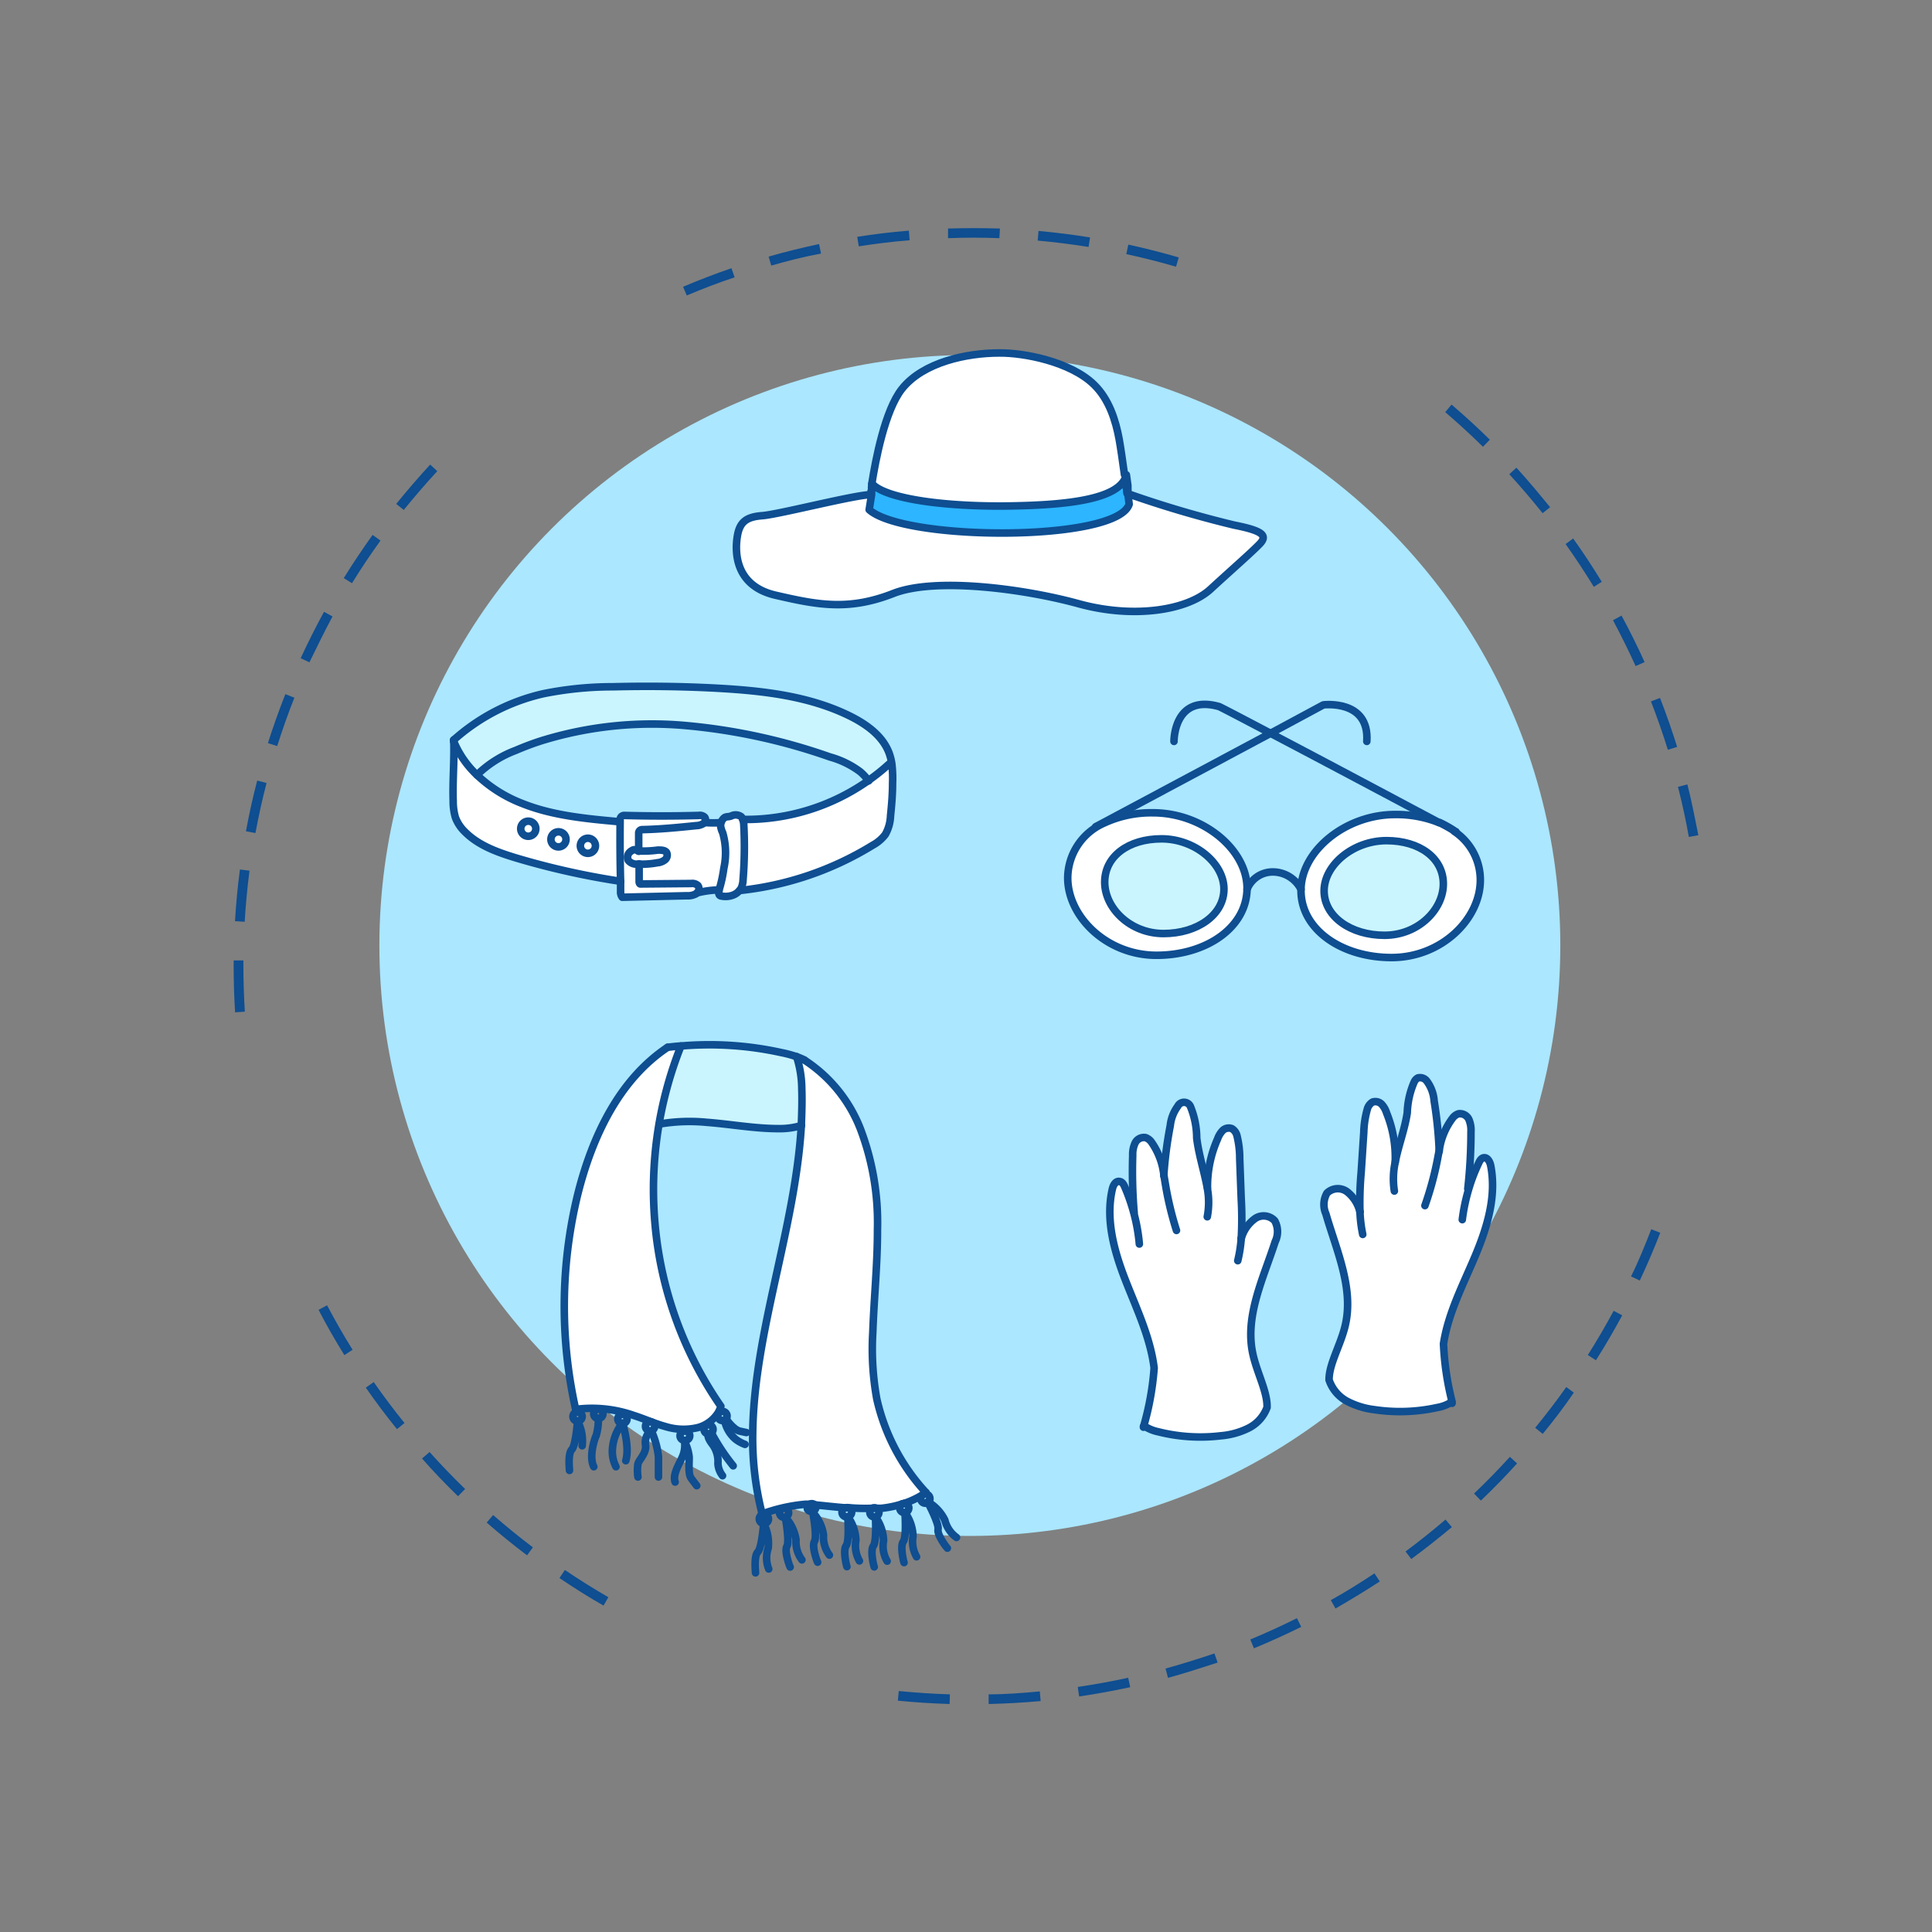 <svg id="Layer_1" data-name="Layer 1" xmlns="http://www.w3.org/2000/svg" viewBox="0 0 256 256"><rect x="0" y="0" width="256" height="256" fill="#808080" stroke="none"/><defs><style>.cls-1{fill:#0e4e91;}.cls-2{fill:#abe7ff;}.cls-3{fill:#fff;}.cls-4{fill:#2db5ff;}.cls-5{fill:none;stroke:#0e4e91;stroke-linecap:round;stroke-linejoin:round;}.cls-6{fill:#caf5fe;}</style></defs><path class="cls-1" d="M131,225.79l0-1.28c2.26,0,4.54-.18,6.78-.39l.11,1.28C135.57,225.61,133.25,225.74,131,225.79Zm-5.17,0c-2.29-.07-4.6-.22-6.86-.44l.12-1.28c2.24.22,4.52.37,6.78.44Zm17.16-1-.18-1.26c2.23-.33,4.48-.74,6.68-1.22l.27,1.25C147.5,224.05,145.23,224.46,143,224.79Zm11.78-2.46-.33-1.24c2.17-.6,4.35-1.28,6.48-2l.42,1.21C159.16,221,157,221.72,154.74,222.33Zm11.39-3.91-.49-1.18c2.08-.86,4.15-1.81,6.18-2.82l.57,1.15C170.34,216.6,168.23,217.55,166.13,218.42Zm10.81-5.27-.63-1.12c2-1.11,3.9-2.3,5.78-3.55l.71,1.07C180.9,210.81,178.93,212,176.94,213.15Zm-97-.4c-2-1.14-3.94-2.37-5.84-3.65l.72-1.07c1.87,1.27,3.81,2.48,5.76,3.61ZM187,206.58l-.76-1c1.81-1.34,3.59-2.77,5.3-4.23l.84,1C190.67,203.77,188.86,205.22,187,206.58Zm-117.16-.49c-1.82-1.37-3.62-2.83-5.35-4.34l.85-1c1.7,1.48,3.47,2.92,5.27,4.28Zm126.37-7.26-.89-.93c1.63-1.55,3.23-3.19,4.75-4.86l.95.87C199.5,195.6,197.88,197.25,196.23,198.83Zm-135.52-.57c-1.63-1.59-3.24-3.25-4.77-5l1-.86c1.51,1.69,3.09,3.33,4.71,4.9ZM204.42,190l-1-.81c1.43-1.75,2.82-3.56,4.12-5.4l1,.74C207.28,186.39,205.87,188.23,204.42,190ZM52.6,189.37c-1.44-1.78-2.83-3.63-4.13-5.5l1.05-.74c1.29,1.85,2.66,3.68,4.08,5.43Zm158.87-9.13-1.08-.69c1.21-1.9,2.36-3.88,3.43-5.86l1.13.6C213.86,176.31,212.7,178.31,211.47,180.24Zm-165.84-.68c-1.2-1.94-2.36-3.95-3.42-6l1.13-.6c1.06,2,2.19,4,3.38,5.89Zm171.65-9.88-1.16-.55c1-2,1.86-4.14,2.68-6.25l1.19.47C219.17,165.48,218.25,167.61,217.28,169.68ZM31.15,134.14c-.12-2-.19-4.09-.19-6.13v-.75h1.29V128c0,2,.07,4,.19,6.05Zm1.27-12-1.28-.08c.13-2.28.35-4.59.65-6.85l1.27.16C32.77,117.65,32.55,119.92,32.42,122.18ZM223.78,110.9c-.4-2.23-.88-4.46-1.44-6.64l1.25-.32c.56,2.21,1,4.48,1.45,6.73Zm-189.93-.52-1.26-.23c.41-2.25.91-4.51,1.49-6.72l1.24.32C34.75,105.93,34.26,108.16,33.85,110.38ZM221,99.35c-.67-2.15-1.42-4.3-2.24-6.41l1.2-.46c.83,2.13,1.59,4.31,2.27,6.49ZM36.73,98.86l-1.23-.39c.69-2.18,1.47-4.36,2.31-6.49l1.2.47C38.17,94.55,37.41,96.71,36.73,98.86Zm180-10.6c-.93-2.05-1.95-4.1-3-6.08l1.13-.61c1.09,2,2.11,4.08,3.06,6.16ZM41,87.76l-1.16-.54c.95-2.07,2-4.14,3.09-6.15l1.13.61C43,83.67,42,85.71,41,87.76Zm170.19-10c-1.18-1.93-2.44-3.83-3.74-5.67l1-.74c1.33,1.86,2.6,3.79,3.79,5.74ZM46.64,77.28l-1.09-.68c1.2-1.94,2.49-3.86,3.82-5.72l1.05.75C49.09,73.46,47.82,75.36,46.64,77.28ZM204.4,68c-1.4-1.76-2.89-3.5-4.41-5.16l.94-.87c1.55,1.69,3,3.45,4.47,5.24ZM53.5,67.57l-1-.8C53.94,65,55.45,63.24,57,61.56l.94.87C56.41,64.09,54.92,65.82,53.5,67.57Zm143-8.37c-1.6-1.58-3.29-3.12-5-4.59l.84-1c1.74,1.49,3.45,3.06,5.07,4.65ZM91,39.15,90.51,38c2.1-.89,4.25-1.72,6.41-2.46l.42,1.21C95.21,37.45,93.08,38.27,91,39.15Zm64.83-3.81c-2.17-.63-4.38-1.19-6.59-1.67l.27-1.26c2.24.49,4.48,1.06,6.68,1.7Zm-53.64-.15L101.85,34c2.19-.63,4.44-1.18,6.68-1.66l.26,1.26C106.58,34,104.36,34.57,102.2,35.19Zm42.05-2.47c-2.23-.35-4.49-.64-6.74-.84l.11-1.28c2.28.21,4.58.5,6.83.86Zm-30.45-.08-.2-1.26c2.26-.36,4.56-.63,6.84-.82l.1,1.28C118.3,32,116,32.3,113.8,32.64Zm18.63-1.08c-2.26-.09-4.55-.09-6.8,0l0-1.28c2.28-.07,4.59-.07,6.88,0Z"/><circle class="cls-2" cx="128.51" cy="125.28" r="78.24"/><path class="cls-3" d="M163.54,69.63c3.62.72,4.51,1.36,3.38,2.49s-3.46,3.14-6.52,6S150.26,82,142.93,80s-19-3.53-24.54-1.37c-6,2.34-10.07,1.53-15.62.24s-5.39-5.95-5.07-7.81,1.12-2.57,3.3-2.73,12.32-2.75,14.37-2.78h0v0l-.32,2c4.67,4.18,32.83,4.29,34.45-.73l-.17-1.37A143.65,143.65,0,0,0,163.54,69.63Z"/><path class="cls-4" d="M149.34,65.43l.17,1.37c-1.62,5-29.78,4.91-34.45.73l.32-2v0h0c0-.05,0-.11,0-.2v-.08a1.25,1.25,0,0,1,0-.19c0-.14,0-.3,0-.48s0-.29.06-.44,0,0,0-.05c1.89,2.06,10,3.08,18.1,2.92,7.2-.14,14.57-.8,15.34-4.12.07.51.14,1,.2,1.42a2.61,2.61,0,0,0,0,.31s0,.06,0,.09,0,.26,0,.38,0,.22,0,.32h0Z"/><path class="cls-3" d="M148.29,58.23c.17.92.46,2.92.7,4.67-.77,3.32-8.14,4-15.34,4.12-8.08.16-16.21-.86-18.1-2.92.44-3,1.69-9.73,4-12.58,2.82-3.54,8.61-4.71,12.88-4.75,3.22,0,9.42,1.13,12.56,4.19C146.94,52.89,147.83,55.7,148.29,58.23Z"/><path class="cls-5" d="M149.23,64.63a2.61,2.61,0,0,1,0-.31"/><path class="cls-5" d="M149.29,65.1c0-.12,0-.25,0-.38"/><path class="cls-5" d="M115.37,65.55h0c-2.05,0-12.2,2.62-14.37,2.78s-3,.89-3.3,2.73-.48,6.53,5.07,7.81,9.66,2.1,15.62-.24c5.52-2.16,17.22-.64,24.54,1.37s14.41.88,17.47-1.93,5.39-4.83,6.52-6,.24-1.77-3.38-2.49a143.65,143.65,0,0,1-14.2-4.2"/><path class="cls-5" d="M115.4,65.34c0,.09,0,.15,0,.2"/><path class="cls-5" d="M115.43,65.07a1.25,1.25,0,0,0,0,.19"/><path class="cls-5" d="M115.54,64.15c0,.15,0,.31-.06.44"/><path class="cls-5" d="M149,62.9c-.24-1.75-.53-3.75-.7-4.67-.46-2.53-1.35-5.34-3.34-7.27-3.14-3.06-9.34-4.23-12.56-4.19-4.27,0-10.06,1.21-12.88,4.75-2.27,2.85-3.52,9.53-4,12.58"/><path class="cls-5" d="M115.55,64.1s0,0,0,.05l-.06.44c0,.18,0,.34,0,.48a1.25,1.25,0,0,0,0,.19v.08c0,.08,0,.15,0,.2h0v0l-.32,2c4.67,4.18,32.83,4.29,34.45-.73l-.17-1.37h0c0-.1,0-.21,0-.32s0-.25,0-.38,0-.06,0-.09a2.61,2.61,0,0,1,0-.31c-.06-.43-.13-.91-.2-1.42-.77,3.32-8.14,4-15.34,4.12C125.57,67.18,117.44,66.16,115.55,64.1Z"/><path class="cls-6" d="M153.91,111.15c4.4,0,8.27,3.23,8.27,6.66s-3.56,5.89-8,5.89-7.8-3.38-7.8-6.81S149.53,111.15,153.91,111.15Z"/><path class="cls-6" d="M191.2,117.12c0,3.43-3.41,6.81-7.8,6.81s-8-2.48-8-5.89,3.87-6.65,8.27-6.65S191.2,113.71,191.2,117.12Z"/><path class="cls-3" d="M152.77,107.7c6.63,0,12.47,4.87,12.47,10v.12c-.09,5.1-5.41,8.76-12,8.76s-11.76-5.1-11.76-10.27a8,8,0,0,1,4.81-7.27A14.84,14.84,0,0,1,152.77,107.7Zm-6.34,9.19c0,3.43,3.41,6.81,7.8,6.81s8-2.48,8-5.89-3.87-6.66-8.27-6.66S146.43,113.48,146.43,116.89Z"/><path class="cls-3" d="M183.4,123.93c4.39,0,7.8-3.38,7.8-6.81s-3.1-5.73-7.48-5.73-8.27,3.22-8.27,6.65S179,123.93,183.4,123.93Zm-11-6.09c.08-5.1,5.89-9.91,12.47-9.91a15.16,15.16,0,0,1,5.81,1.07.14.14,0,0,0,.09,0c.83.44,1.44.78,1.8,1l.13.08a7.74,7.74,0,0,1,3.45,6.46c0,5.16-5.14,10.26-11.76,10.26s-12-3.72-12-8.88Z"/><path class="cls-5" d="M146.3,109.06a14.84,14.84,0,0,1,6.47-1.36c6.63,0,12.47,4.87,12.47,10v.12c-.09,5.1-5.41,8.76-12,8.76s-11.76-5.1-11.76-10.27A8,8,0,0,1,146.3,109.06Z"/><path class="cls-5" d="M192.56,110a11.13,11.13,0,0,0-1.8-1"/><path class="cls-5" d="M190.67,109a15.16,15.16,0,0,0-5.81-1.07c-6.58,0-12.39,4.81-12.47,9.91V118c0,5.16,5.38,8.88,12,8.88s11.76-5.1,11.76-10.26a7.74,7.74,0,0,0-3.45-6.46"/><path class="cls-5" d="M153.91,111.15c4.4,0,8.27,3.23,8.27,6.66s-3.56,5.89-8,5.89-7.8-3.38-7.8-6.81S149.53,111.15,153.91,111.15Z"/><path class="cls-5" d="M183.72,111.39c-4.4,0-8.27,3.22-8.27,6.65s3.56,5.89,8,5.89,7.8-3.38,7.8-6.81S188.1,111.39,183.72,111.39Z"/><path class="cls-5" d="M165.24,117.84a3.66,3.66,0,0,1,3.46-2.3,4.2,4.2,0,0,1,3.69,2.3"/><path class="cls-5" d="M145.18,109.54l1.08-.57,22.09-11.8,7-3.77s6.13-.78,5.76,4.84"/><path class="cls-5" d="M155.56,98.24s-.06-6.33,6-4.61c1.12.55,3.64,1.88,6.8,3.54,7.22,3.79,17.75,9.39,22.32,11.83a.14.14,0,0,0,.09,0c.83.44,1.44.78,1.8,1l.13.08.22.12"/><path class="cls-3" d="M164.47,164.11a4.84,4.84,0,0,1,1.71-2.55,2,2,0,0,1,2.73.2,3,3,0,0,1,.06,2.76c-1.55,4.82-4,9.73-3,14.7.53,2.62,2,5.19,1.92,7.28a5,5,0,0,1-2.49,2.75,10.13,10.13,0,0,1-3.64,1,22.87,22.87,0,0,1-8.28-.53,5.28,5.28,0,0,1-1.86-.77l-.06,0a37.52,37.52,0,0,0,1.37-7.66c-.51-4.08-2.34-7.86-3.83-11.7s-2.63-8-1.71-12c.11-.51.45-1.14,1-1,.33.06.51.4.64.7a25.13,25.13,0,0,1,1.21,3.48l.08,0a65.58,65.58,0,0,1-.19-7.55,3.58,3.58,0,0,1,.32-1.65,1.3,1.3,0,0,1,1.39-.71,1.65,1.65,0,0,1,.77.59,9.31,9.31,0,0,1,1.65,4.39,53.74,53.74,0,0,1,.86-6.59,5.22,5.22,0,0,1,1-2.56.92.92,0,0,1,1.7.13,11,11,0,0,1,.8,4.1c.27,2.22,1,4.42,1.4,6.62a15.53,15.53,0,0,1,1.33-6.49,3.16,3.16,0,0,1,.68-1.13,1.16,1.16,0,0,1,1.22-.25,1.51,1.51,0,0,1,.69,1,12.39,12.39,0,0,1,.35,3c.07,1.78.13,3.57.2,5.35A45.45,45.45,0,0,1,164.47,164.11Z"/><path class="cls-5" d="M151.51,189.11c0-.06,0-.12.05-.19a37.52,37.52,0,0,0,1.37-7.66c-.51-4.08-2.34-7.86-3.83-11.7s-2.63-8-1.71-12c.11-.51.45-1.14,1-1,.33.06.51.4.64.7a25.13,25.13,0,0,1,1.21,3.48,23.81,23.81,0,0,1,.73,4.1"/><path class="cls-5" d="M150.28,160.65a65.58,65.58,0,0,1-.19-7.55,3.58,3.58,0,0,1,.32-1.65,1.3,1.3,0,0,1,1.39-.71,1.65,1.65,0,0,1,.77.59,9.31,9.31,0,0,1,1.65,4.39c.08.45.15.91.23,1.37a43.69,43.69,0,0,0,1.44,5.95"/><path class="cls-5" d="M154.21,155.79s0,0,0-.07a53.74,53.74,0,0,1,.86-6.59,5.22,5.22,0,0,1,1-2.56.92.92,0,0,1,1.7.13,11,11,0,0,1,.8,4.1c.27,2.22,1,4.42,1.4,6.62a10.17,10.17,0,0,1,0,3.81"/><path class="cls-5" d="M164.47,164.11a18.17,18.17,0,0,1-.46,2.94"/><path class="cls-5" d="M160,157.42a15.53,15.53,0,0,1,1.33-6.49,3.16,3.16,0,0,1,.68-1.13,1.16,1.16,0,0,1,1.22-.25,1.51,1.51,0,0,1,.69,1,12.39,12.39,0,0,1,.35,3c.07,1.78.13,3.57.2,5.35a45.45,45.45,0,0,1,0,5.22"/><path class="cls-5" d="M164.47,164.11h0a4.84,4.84,0,0,1,1.71-2.55,2,2,0,0,1,2.73.2,3,3,0,0,1,.06,2.76c-1.55,4.82-4,9.73-3,14.7.53,2.62,2,5.19,1.92,7.28a5,5,0,0,1-2.49,2.75,10.13,10.13,0,0,1-3.64,1,22.87,22.87,0,0,1-8.28-.53,5.28,5.28,0,0,1-1.86-.77l-.06,0"/><path class="cls-3" d="M180.2,160.56a4.86,4.86,0,0,0-1.63-2.6,2.06,2.06,0,0,0-2.74.12,3.06,3.06,0,0,0-.14,2.76c1.41,4.87,3.72,9.85,2.56,14.78-.61,2.61-2.17,5.13-2.14,7.22a5,5,0,0,0,2.4,2.83,10.53,10.53,0,0,0,3.61,1.11,22.94,22.94,0,0,0,8.3-.28,5.16,5.16,0,0,0,1.88-.71l.06,0a38,38,0,0,1-1.14-7.69c.63-4.07,2.58-7.79,4.18-11.59s2.87-7.94,2.08-12c-.1-.51-.42-1.15-.94-1.06-.32.06-.52.39-.65.69a22.92,22.92,0,0,0-1.32,3.43l-.08,0a67.78,67.78,0,0,0,.42-7.54,3.68,3.68,0,0,0-.27-1.65,1.31,1.31,0,0,0-1.37-.76,1.6,1.6,0,0,0-.79.57,9.21,9.21,0,0,0-1.78,4.33,54.22,54.22,0,0,0-.67-6.61,5,5,0,0,0-.94-2.58,1.12,1.12,0,0,0-1.21-.46,1.14,1.14,0,0,0-.49.53,11,11,0,0,0-.92,4.08c-.33,2.21-1.18,4.39-1.6,6.57a15.65,15.65,0,0,0-1.14-6.53,3.06,3.06,0,0,0-.64-1.14,1.17,1.17,0,0,0-1.22-.3,1.58,1.58,0,0,0-.71,1,12.33,12.33,0,0,0-.45,3c-.12,1.78-.23,3.56-.35,5.34A45.34,45.34,0,0,0,180.2,160.56Z"/><path class="cls-5" d="M192.41,185.94a1.05,1.05,0,0,1,0-.19,38,38,0,0,1-1.14-7.69c.63-4.07,2.58-7.79,4.18-11.59s2.87-7.94,2.08-12c-.1-.51-.42-1.15-.94-1.06-.32.06-.52.39-.65.69a22.92,22.92,0,0,0-1.32,3.43,24.88,24.88,0,0,0-.86,4.08"/><path class="cls-5" d="M194.49,157.53a67.78,67.78,0,0,0,.42-7.54,3.68,3.68,0,0,0-.27-1.65,1.31,1.31,0,0,0-1.37-.76,1.6,1.6,0,0,0-.79.57,9.21,9.21,0,0,0-1.78,4.33c-.1.46-.18.91-.27,1.37a42.91,42.91,0,0,1-1.62,5.9"/><path class="cls-5" d="M190.7,152.55s0,0,0-.07a54.22,54.22,0,0,0-.67-6.61,5,5,0,0,0-.94-2.58,1.12,1.12,0,0,0-1.21-.46,1.14,1.14,0,0,0-.49.53,11,11,0,0,0-.92,4.08c-.33,2.21-1.18,4.39-1.6,6.57a10.38,10.38,0,0,0-.11,3.81"/><path class="cls-5" d="M180.2,160.57a18.3,18.3,0,0,0,.37,3"/><path class="cls-5" d="M184.87,154a15.65,15.65,0,0,0-1.14-6.53,3.06,3.06,0,0,0-.64-1.14,1.17,1.17,0,0,0-1.22-.3,1.58,1.58,0,0,0-.71,1,12.33,12.33,0,0,0-.45,3c-.12,1.78-.23,3.56-.35,5.34a45.34,45.34,0,0,0-.16,5.21"/><path class="cls-5" d="M180.2,160.57h0a4.86,4.86,0,0,0-1.63-2.6,2.06,2.06,0,0,0-2.74.12,3.06,3.06,0,0,0-.14,2.76c1.41,4.87,3.72,9.85,2.56,14.78-.61,2.61-2.17,5.13-2.14,7.22a5,5,0,0,0,2.4,2.83,10.53,10.53,0,0,0,3.61,1.11,22.94,22.94,0,0,0,8.3-.28,5.16,5.16,0,0,0,1.88-.71l.06,0"/><path class="cls-3" d="M71,109.81a1,1,0,1,1-1-1A1,1,0,0,1,71,109.81Z"/><path class="cls-3" d="M74,110.23a1,1,0,1,1-1,1A1,1,0,0,1,74,110.23Z"/><path class="cls-3" d="M77.9,111.08a1,1,0,1,1-1,1A1,1,0,0,1,77.9,111.08Z"/><path class="cls-3" d="M70,110.8a1,1,0,1,0-1-1A1,1,0,0,0,70,110.8Zm4,1.41a1,1,0,1,0-1-1A1,1,0,0,0,74,112.21Zm3-.14a1,1,0,1,0,1-1A1,1,0,0,0,76.9,112.07Zm5.28-3.19q0,4,.06,7.9a101.84,101.84,0,0,1-13.9-3.11c-2.43-.74-4.91-1.63-6.71-3.42a5.2,5.2,0,0,1-1.29-1.94,7.57,7.57,0,0,1-.29-2.17c-.09-2.59.16-5.29.08-7.87a13,13,0,0,0,3.07,4.42,18.25,18.25,0,0,0,6.06,3.8c4,1.59,8.46,2,12.79,2.39Z"/><path class="cls-3" d="M84.69,114.47a.81.81,0,0,1-.22,0,1.42,1.42,0,0,1-1.21-.48.93.93,0,0,1,.23-1.14,1.76,1.76,0,0,1,.38-.25c.33-.1.51.13.79.16a14.12,14.12,0,0,0,2.51-.12c.42,0,.93,0,1.15.31a.8.8,0,0,1-.23,1,1.91,1.91,0,0,1-1,.37A10.79,10.79,0,0,1,84.69,114.47Z"/><path class="cls-3" d="M82.24,116.78q-.1-3.94-.06-7.9v-.35a.54.54,0,0,1,.55-.52c3.35.09,6.61.09,9.86,0a.93.93,0,0,1,.8.24.54.54,0,0,1,0,.63.64.64,0,0,1-.19.21,1.84,1.84,0,0,1-.93.27c-2.36.24-4.73.48-7.19.53a.45.45,0,0,0-.44.45c0,.81,0,1.62,0,2.42-.28,0-.46-.26-.79-.16a1.76,1.76,0,0,0-.38.25.93.93,0,0,0-.23,1.14,1.42,1.42,0,0,0,1.21.48.81.81,0,0,0,.22,0c0,.79,0,1.58,0,2.37,0,.13.07.29.16.29l6.73-.06a1.1,1.1,0,0,1,.9.27.72.72,0,0,1-.16,1,.26.26,0,0,1-.11.1,2.19,2.19,0,0,1-1.19.25l-8.57.2a1.12,1.12,0,0,1-.22-.72Z"/><path class="cls-3" d="M87.17,112.64a14.12,14.12,0,0,1-2.51.12c0-.8,0-1.61,0-2.42a.45.45,0,0,1,.44-.45c2.46,0,4.83-.29,7.19-.53a1.84,1.84,0,0,0,.93-.27.64.64,0,0,0,.19-.21l.09.07a13.76,13.76,0,0,0,2,0l.06,0a1.11,1.11,0,0,0-.06.57,3.05,3.05,0,0,0,.26.79,9.52,9.52,0,0,1,.15,4.72,17.8,17.8,0,0,1-.61,2.81.79.79,0,0,1,0,.09l-.13,0a13.6,13.6,0,0,0-2.76.39h0a.72.72,0,0,0,.16-1,1.1,1.1,0,0,0-.9-.27l-6.73.06c-.09,0-.14-.16-.16-.29,0-.79,0-1.58,0-2.37a10.79,10.79,0,0,0,2.4-.18,1.91,1.91,0,0,0,1-.37.8.8,0,0,0,.23-1C88.1,112.6,87.59,112.59,87.17,112.64Z"/><path class="cls-3" d="M95.26,118a.79.79,0,0,0,0-.09,17.8,17.8,0,0,0,.61-2.81,9.52,9.52,0,0,0-.15-4.72,3.05,3.05,0,0,1-.26-.79,1.11,1.11,0,0,1,.06-.57,1.28,1.28,0,0,1,.44-.64c.27-.17.52-.07.92-.23a1.26,1.26,0,0,1,1.3.11.86.86,0,0,1,.2.36,2.49,2.49,0,0,1,.09.6,55.09,55.09,0,0,1-.09,7.38,2.92,2.92,0,0,1-.16.89,1.45,1.45,0,0,1-.32.55,2.06,2.06,0,0,1-.76.57,2.74,2.74,0,0,1-1.57.17.51.51,0,0,1-.27-.09C95.15,118.5,95.19,118.21,95.26,118Z"/><path class="cls-3" d="M118.17,101.17a16.11,16.11,0,0,1,.1,2.6c0,1.44-.12,2.87-.27,4.31a5.42,5.42,0,0,1-.69,2.47,5.17,5.17,0,0,1-1.68,1.43A42,42,0,0,1,98,118h0a1.45,1.45,0,0,0,.32-.55,2.92,2.92,0,0,0,.16-.89,55.09,55.09,0,0,0,.09-7.38,2.49,2.49,0,0,0-.09-.6,28.16,28.16,0,0,0,16.64-5.15,27.32,27.32,0,0,0,2.75-2.2Z"/><path class="cls-6" d="M117.85,99.87a7.48,7.48,0,0,1,.32,1.3l-.36.06a27.32,27.32,0,0,1-2.75,2.2,6.88,6.88,0,0,0-1.13-1.22,12,12,0,0,0-4-1.95,78.6,78.6,0,0,0-19-4.15,49.57,49.57,0,0,0-19.22,2c-1.16.37-2.3.8-3.41,1.28a14.68,14.68,0,0,0-5.14,3.26,13,13,0,0,1-3.07-4.42,1,1,0,0,1,0-.24A26.69,26.69,0,0,1,72,91.92,46.35,46.35,0,0,1,81.25,91c4.52-.11,9-.06,13.57.18,6.1.33,12.34,1,17.82,3.71C114.85,96,117,97.54,117.85,99.87Z"/><path class="cls-5" d="M84.69,114.47c0,.79,0,1.58,0,2.37,0,.13.07.29.16.29l6.73-.06a1.1,1.1,0,0,1,.9.27.72.72,0,0,1-.16,1,.26.26,0,0,1-.11.1,2.19,2.19,0,0,1-1.19.25l-8.57.2a1.12,1.12,0,0,1-.22-.72l0-1.35q-.1-3.94-.06-7.9v-.35a.54.54,0,0,1,.55-.52c3.35.09,6.61.09,9.86,0a.93.93,0,0,1,.8.24.54.54,0,0,1,0,.63.64.64,0,0,1-.19.21,1.84,1.84,0,0,1-.93.27c-2.36.24-4.73.48-7.19.53a.45.45,0,0,0-.44.45c0,.81,0,1.62,0,2.42"/><path class="cls-5" d="M98.42,108.58a.86.86,0,0,0-.2-.36,1.26,1.26,0,0,0-1.3-.11c-.4.16-.65.06-.92.23a1.28,1.28,0,0,0-.44.64,1.11,1.11,0,0,0-.06.57,3.05,3.05,0,0,0,.26.79,9.52,9.52,0,0,1,.15,4.72,17.8,17.8,0,0,1-.61,2.81.79.79,0,0,1,0,.09c-.07.25-.11.54.08.69a.51.51,0,0,0,.27.09,2.74,2.74,0,0,0,1.57-.17,2.06,2.06,0,0,0,.76-.57,1.45,1.45,0,0,0,.32-.55,2.92,2.92,0,0,0,.16-.89,55.09,55.09,0,0,0,.09-7.38A2.49,2.49,0,0,0,98.42,108.58Z"/><path class="cls-5" d="M60.1,98.07l0,0A26.69,26.69,0,0,1,72,91.92,46.35,46.35,0,0,1,81.25,91c4.52-.11,9-.06,13.57.18,6.1.33,12.34,1,17.82,3.71,2.21,1.1,4.39,2.67,5.21,5a7.48,7.48,0,0,1,.32,1.3,16.11,16.11,0,0,1,.1,2.6c0,1.44-.12,2.87-.27,4.31a5.42,5.42,0,0,1-.69,2.47,5.17,5.17,0,0,1-1.68,1.43A42,42,0,0,1,98,118"/><path class="cls-5" d="M82.24,116.78a101.84,101.84,0,0,1-13.9-3.11c-2.43-.74-4.91-1.63-6.71-3.42a5.2,5.2,0,0,1-1.29-1.94,7.57,7.57,0,0,1-.29-2.17c-.09-2.59.16-5.29.08-7.87a1,1,0,0,1,0-.24"/><path class="cls-5" d="M98.42,108.58a28.16,28.16,0,0,0,16.64-5.15,27.32,27.32,0,0,0,2.75-2.2"/><path class="cls-5" d="M60.13,98.27a13,13,0,0,0,3.07,4.42,18.25,18.25,0,0,0,6.06,3.8c4,1.59,8.46,2,12.79,2.39"/><path class="cls-5" d="M63.2,102.69a14.68,14.68,0,0,1,5.14-3.26c1.11-.48,2.25-.91,3.41-1.28a49.57,49.57,0,0,1,19.22-2,78.6,78.6,0,0,1,19,4.15,12,12,0,0,1,4,1.95,6.88,6.88,0,0,1,1.13,1.22"/><path class="cls-5" d="M95.5,109a13.76,13.76,0,0,1-2,0"/><path class="cls-5" d="M95.13,117.92a13.6,13.6,0,0,0-2.76.39"/><path class="cls-5" d="M84.66,112.76a14.12,14.12,0,0,0,2.51-.12c.42,0,.93,0,1.15.31a.8.8,0,0,1-.23,1,1.91,1.91,0,0,1-1,.37,10.79,10.79,0,0,1-2.4.18.81.81,0,0,1-.22,0,1.42,1.42,0,0,1-1.21-.48.93.93,0,0,1,.23-1.14,1.76,1.76,0,0,1,.38-.25C84.2,112.5,84.38,112.73,84.66,112.76Z"/><path class="cls-5" d="M69,109.81a1,1,0,1,1,1,1A1,1,0,0,1,69,109.81Z"/><path class="cls-5" d="M73,111.22a1,1,0,1,1,1,1A1,1,0,0,1,73,111.22Z"/><path class="cls-5" d="M76.9,112.07a1,1,0,1,1,1,1A1,1,0,0,1,76.9,112.07Z"/><path class="cls-3" d="M122.7,197.77l-.3.2a.45.45,0,0,0-.12.06.13.13,0,0,0-.07.06,11.7,11.7,0,0,1-2.46,1.14h0a.66.66,0,0,0-.2.06h0a13.72,13.72,0,0,1-2.78.57l-.53,0a.62.62,0,0,0-.44-.11.57.57,0,0,0-.3.15,25.22,25.22,0,0,1-2.87-.07.62.62,0,0,0-.44-.1.6.6,0,0,0-.19.06c-1.24-.1-2.55-.25-4-.39a.58.58,0,0,0-.62-.2.55.55,0,0,0-.24.12l-.39,0a22.68,22.68,0,0,0-5.81,1.32,40.52,40.52,0,0,1-1.21-10.82c.17-13.36,5.63-27,6.44-40.68h0c.09-1.62.12-3.23.06-4.86a14.07,14.07,0,0,0-.69-4.26,7.29,7.29,0,0,1,1,.42l0,0a19.13,19.13,0,0,1,7.4,9.09,34.94,34.94,0,0,1,2.25,13.37c0,4.54-.46,9.09-.62,13.63a37.13,37.13,0,0,0,.53,8.81A27,27,0,0,0,122.7,197.77Z"/><path class="cls-6" d="M106.24,144.28c.06,1.63,0,3.24-.06,4.86h0a10,10,0,0,1-3,.41c-3.21,0-6.39-.6-9.58-.84a23.4,23.4,0,0,0-6.26.24,51.61,51.61,0,0,1,2.91-10.36,44.24,44.24,0,0,1,13.33.88,15,15,0,0,1,2,.54A14.07,14.07,0,0,1,106.24,144.28Z"/><path class="cls-3" d="M95.52,186.34a3.54,3.54,0,0,1-.39.89,4.57,4.57,0,0,1-2.68,1.94,8.14,8.14,0,0,1-4.32-.16c-1.39-.38-2.73-1-4.11-1.44a16.76,16.76,0,0,0-7.74-.82,62.62,62.62,0,0,1,.29-28.56c1.85-7.55,5.44-15.12,11.9-19.42.59-.07,1.17-.14,1.76-.17a51.41,51.41,0,0,0-3.44,23.56A50.14,50.14,0,0,0,95.52,186.34Z"/><path class="cls-5" d="M88.47,138.77c-6.46,4.3-10,11.87-11.9,19.42a62.62,62.62,0,0,0-.29,28.56,2.14,2.14,0,0,0,.06.27"/><path class="cls-5" d="M101,200.66l0,.05c0,.16.08.33.13.5"/><path class="cls-5" d="M106.18,149.15c-.81,13.68-6.27,27.32-6.44,40.68A40.52,40.52,0,0,0,101,200.65"/><path class="cls-5" d="M105.55,140a14.07,14.07,0,0,1,.69,4.26c.06,1.63,0,3.24-.06,4.86"/><path class="cls-5" d="M122.7,197.77a27,27,0,0,1-6.52-12.4,37.13,37.13,0,0,1-.53-8.81c.16-4.54.63-9.09.62-13.63A34.94,34.94,0,0,0,114,149.56a19.13,19.13,0,0,0-7.4-9.09"/><path class="cls-5" d="M88.47,138.77c.59-.07,1.17-.14,1.76-.17a44.24,44.24,0,0,1,13.33.88,15,15,0,0,1,2,.54,7.29,7.29,0,0,1,1,.42l0,0"/><path class="cls-5" d="M90.23,138.6a51.41,51.41,0,0,0-3.44,23.56,50.14,50.14,0,0,0,8.73,24.18,3.54,3.54,0,0,1-.39.89,4.57,4.57,0,0,1-2.68,1.94,8.14,8.14,0,0,1-4.32-.16c-1.39-.38-2.73-1-4.11-1.44a16.76,16.76,0,0,0-7.74-.82"/><path class="cls-5" d="M119.52,199.29a13.72,13.72,0,0,1-2.78.57l-.53,0c-.25,0-.49,0-.74,0a25.22,25.22,0,0,1-2.87-.07l-.63,0c-1.24-.1-2.55-.25-4-.39l-.86-.08-.39,0a22.68,22.68,0,0,0-5.81,1.32h0"/><path class="cls-5" d="M119.73,199.23l-.2.06"/><path class="cls-5" d="M122.7,197.77l-.3.2-.19.12a11.7,11.7,0,0,1-2.46,1.14"/><path class="cls-5" d="M106.18,149.14h0a10,10,0,0,1-3,.41c-3.21,0-6.39-.6-9.58-.84a23.4,23.4,0,0,0-6.26.24"/><path class="cls-5" d="M79.89,187.34a.61.61,0,1,1-.6-.61A.6.6,0,0,1,79.89,187.34Z"/><path class="cls-5" d="M81.87,187.94a.61.61,0,0,1,1.21,0,.61.61,0,1,1-1.21,0Z"/><path class="cls-5" d="M85.53,189a.61.61,0,1,1,.6.6A.6.6,0,0,1,85.53,189Z"/><path class="cls-5" d="M90.11,190.24a.6.6,0,0,1,.6-.6.61.61,0,1,1,0,1.21A.6.6,0,0,1,90.11,190.24Z"/><path class="cls-5" d="M93.88,190a.6.6,0,1,1,.38-.13A.6.6,0,0,1,93.88,190Z"/><path class="cls-5" d="M96,188.16a.5.5,0,0,1-.27.07.61.61,0,0,1-.61-.61.6.6,0,0,1,.61-.6.61.61,0,0,1,.47,1A.45.45,0,0,1,96,188.16Z"/><path class="cls-5" d="M77.14,187.69a.61.61,0,1,1-.61-.6A.61.61,0,0,1,77.14,187.69Z"/><path class="cls-5" d="M75.46,194.84c0-.14-.23-2.23.3-2.76s.77-3.78.77-3.78a5.71,5.71,0,0,1,.61,3.27"/><path class="cls-5" d="M101,200.71a.51.51,0,0,1,.22-.05.61.61,0,1,1-.61.6A.58.58,0,0,1,101,200.71Z"/><path class="cls-5" d="M100.11,208.41c0-.14-.23-2.23.3-2.76s.78-3.78.78-3.78a5.74,5.74,0,0,1,.6,3.27,4,4,0,0,0,.07,2.76"/><path class="cls-5" d="M104.48,200.31a.6.6,0,1,1-.73-.44A.6.6,0,0,1,104.48,200.31Z"/><path class="cls-5" d="M104.7,207.64c-.08-.12-.8-2.1-.43-2.75s-.21-3.84-.21-3.84a5.68,5.68,0,0,1,1.42,3,3.94,3.94,0,0,0,.78,2.64"/><path class="cls-5" d="M108,199.44a.51.51,0,0,1,.12.23A.61.61,0,0,1,107,200a.6.6,0,0,1,.19-.62.55.55,0,0,1,.24-.12A.58.58,0,0,1,108,199.44Z"/><path class="cls-5" d="M108.34,207c-.08-.12-.8-2.09-.42-2.75s-.22-3.84-.22-3.84a5.6,5.6,0,0,1,1.42,3,4,4,0,0,0,.78,2.65"/><path class="cls-5" d="M112.6,199.87a.65.65,0,0,1,.25.41.62.62,0,0,1-.52.69.61.61,0,1,1-.17-1.2A.62.62,0,0,1,112.6,199.87Z"/><path class="cls-5" d="M112.22,207.59c-.06-.13-.55-2.17-.1-2.78s.21-3.84.21-3.84a5.62,5.62,0,0,1,1.08,3.14,4.08,4.08,0,0,0,.47,2.72"/><path class="cls-5" d="M116.21,199.9a.63.63,0,0,1,.25.41.6.6,0,0,1-.51.68.6.6,0,0,1-.48-1.05.57.57,0,0,1,.3-.15A.62.62,0,0,1,116.21,199.9Z"/><path class="cls-5" d="M115.84,207.62c-.07-.13-.56-2.18-.11-2.78S116,201,116,201a5.71,5.71,0,0,1,1.08,3.15,3.9,3.9,0,0,0,.47,2.71"/><path class="cls-5" d="M119.75,199.23a.59.59,0,0,1,.67.5.62.62,0,0,1-.51.69.61.61,0,0,1-.39-1.13h0a.66.66,0,0,1,.2-.06Z"/><path class="cls-5" d="M119.79,207.05c-.06-.14-.55-2.18-.1-2.78s.22-3.85.22-3.85a5.64,5.64,0,0,1,1.07,3.14,4.06,4.06,0,0,0,.47,2.72"/><path class="cls-5" d="M122.4,198a.61.61,0,0,1,.72.24.61.61,0,1,1-.91-.12.13.13,0,0,1,.07-.06A.45.45,0,0,1,122.4,198Z"/><path class="cls-5" d="M122.93,199h0a5.66,5.66,0,0,1,2.27,2.43,4,4,0,0,0,1.54,2.29"/><path class="cls-5" d="M125.53,205.14c-.11-.09-1.39-1.76-1.23-2.49s-1.28-3.44-1.37-3.6"/><path class="cls-5" d="M78.68,194.35c-.63-1.23,0-3.46.31-4.11a8,8,0,0,0,.3-2.3"/><path class="cls-5" d="M81.62,194.35a4.44,4.44,0,0,1-.47-2.37,6.36,6.36,0,0,1,1.33-3.43s1,3.13.44,5"/><path class="cls-5" d="M86.13,189.64a2.12,2.12,0,0,0-.6,1.81c.19,1.07-.89,2-1,2.53a5.93,5.93,0,0,0,0,1.73"/><path class="cls-5" d="M86.33,189.64a11.43,11.43,0,0,1,.92,3.39c0,1.19,0,2.68,0,2.68"/><path class="cls-5" d="M92.32,196.86s-.36-.46-.75-1-.24-1.91-.25-2.8a6,6,0,0,0-.61-2.05,3.86,3.86,0,0,1-.25,1.93c-.41,1-1.38,2.41-1,3.44"/><path class="cls-5" d="M93.88,190s-.3.3.47,1.32a3.8,3.8,0,0,1,.78,2.6,2.9,2.9,0,0,0,.61,1.62"/><path class="cls-5" d="M94.26,189.86h0a27,27,0,0,0,2.89,4.37"/><path class="cls-5" d="M96,188.16h0a4.39,4.39,0,0,0,1.47,2.54,4.73,4.73,0,0,0,1.25.69"/><path class="cls-5" d="M96.2,188h0c.07.11,1,1.46,1.85,1.64l.85.18"/></svg>